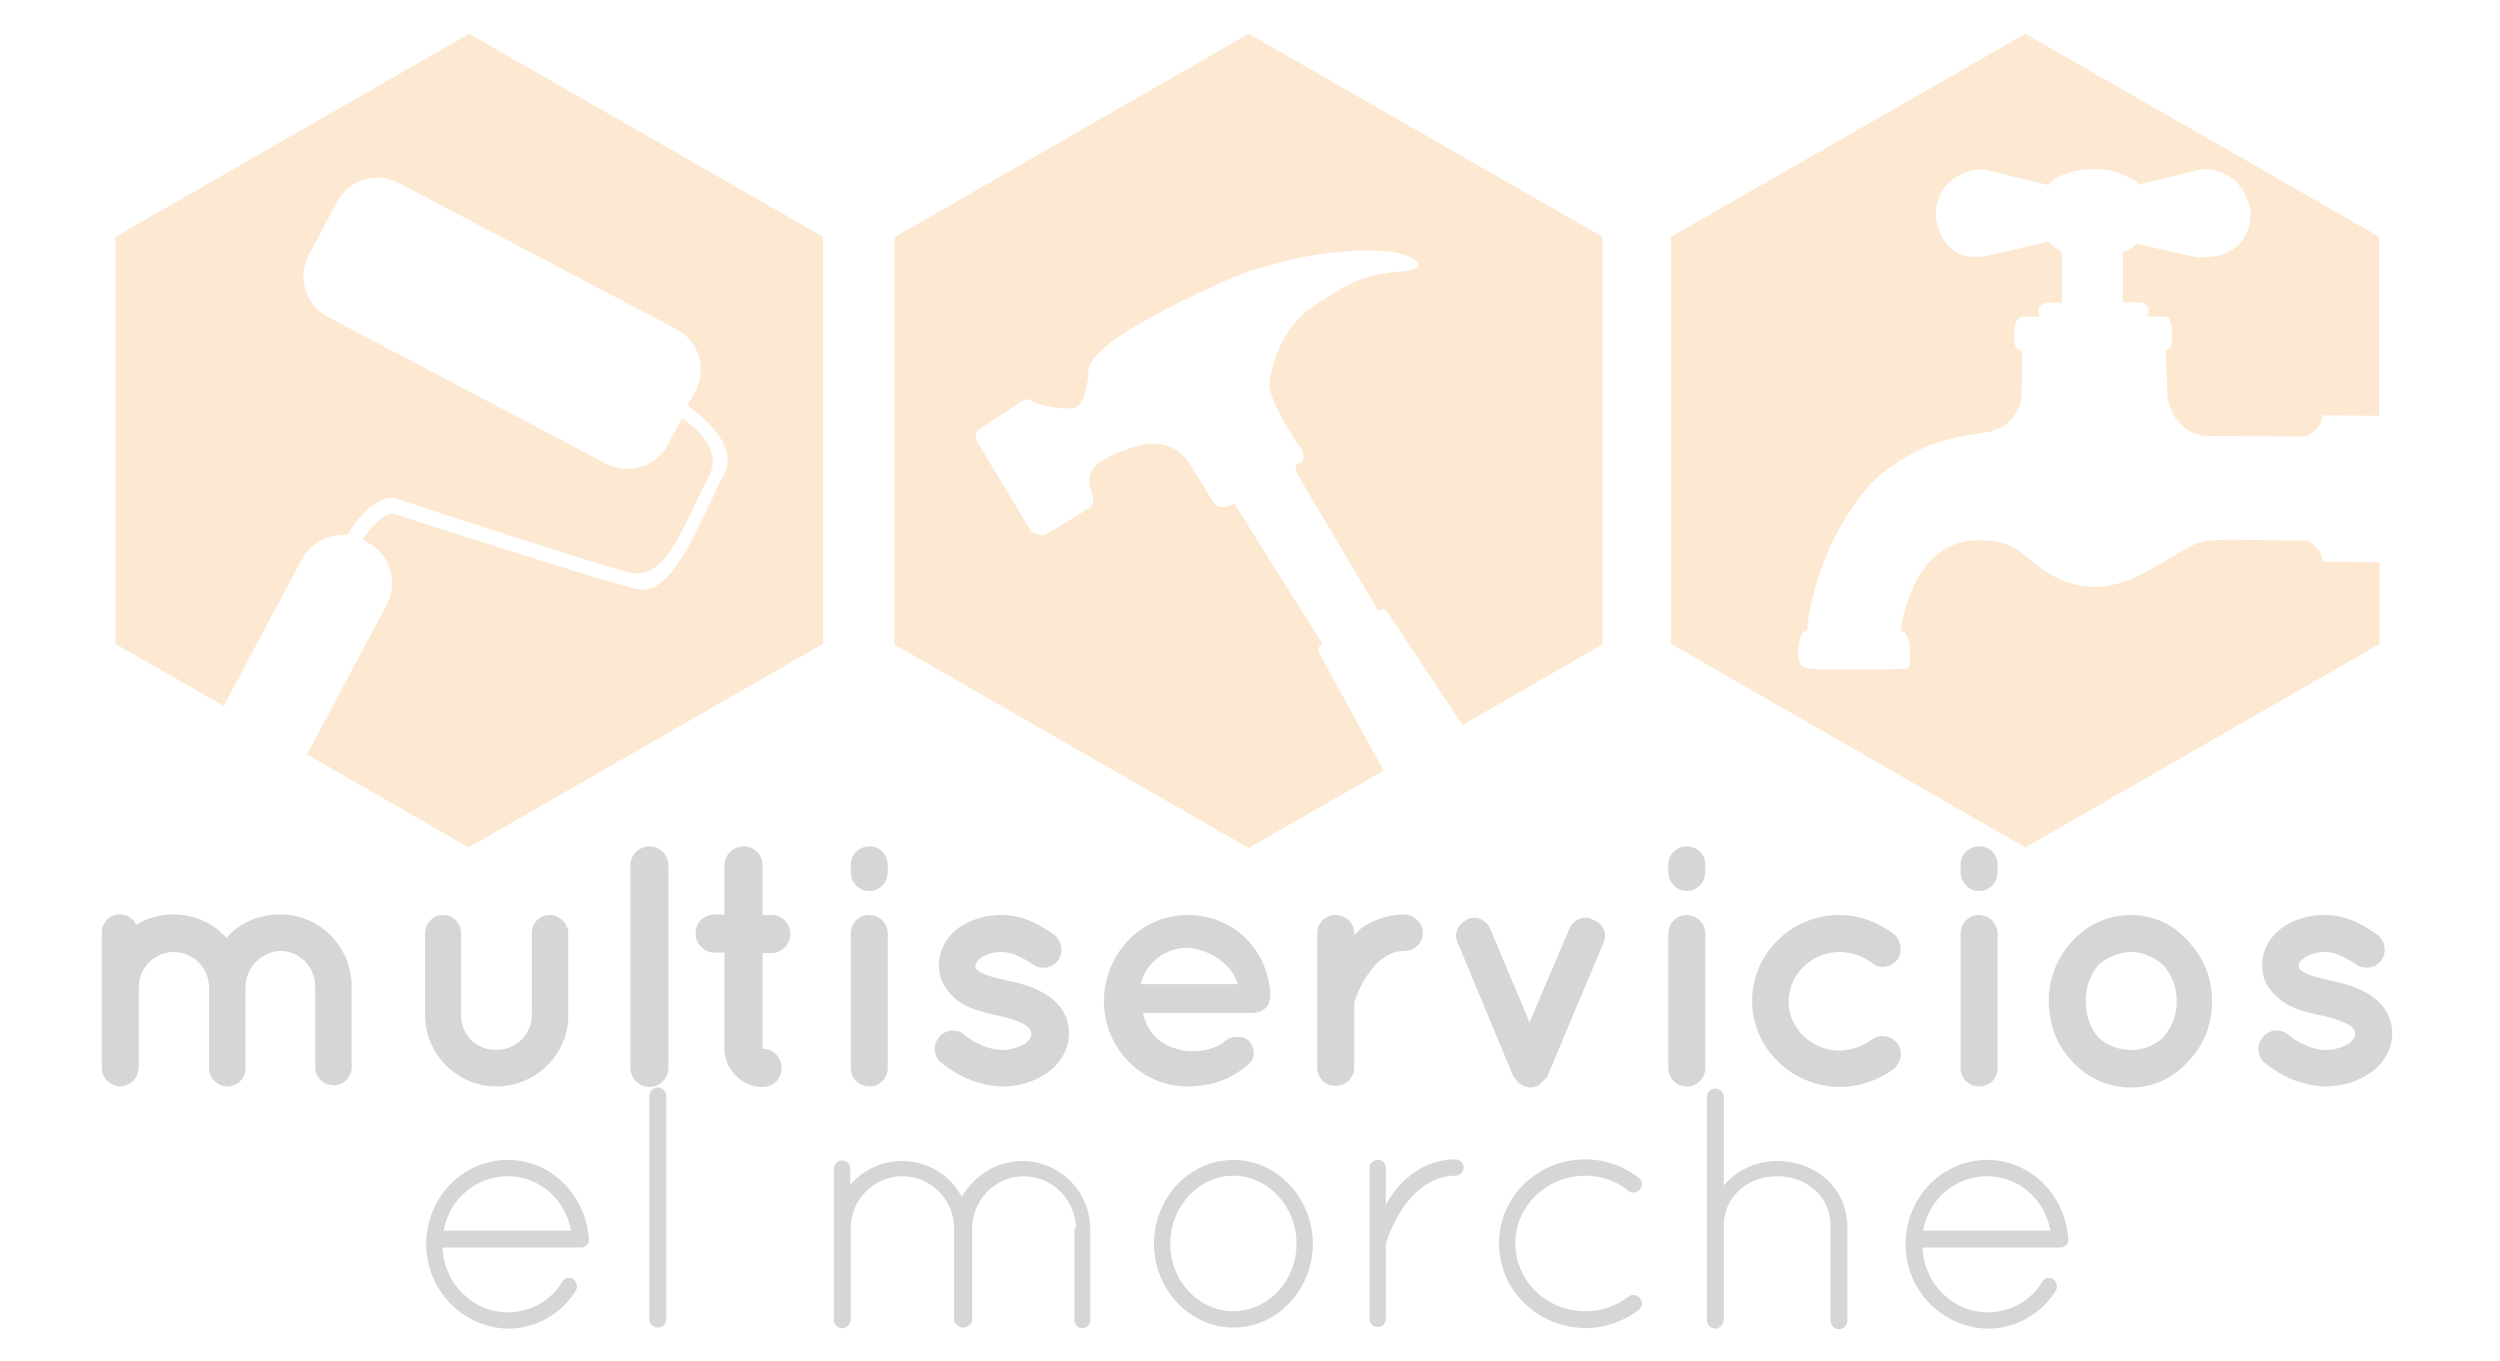 <?xml version="1.0" encoding="utf-8"?>
<!-- Generator: Adobe Illustrator 19.0.0, SVG Export Plug-In . SVG Version: 6.00 Build 0)  -->
<svg version="1.1" id="Capa_1" xmlns="http://www.w3.org/2000/svg" xmlns:xlink="http://www.w3.org/1999/xlink" x="0px" y="0px"
	 viewBox="0 0 459.3 250.1" style="enable-background:new 0 0 459.3 250.1;" xml:space="preserve">
<style type="text/css">
	.st0{opacity:0.2;}
	.st1{fill:#F7931E;}
	.st2{fill:#333333;}
</style>
<g id="Logo_HORIZONTAL_2_" class="st0">
	<g id="XMLID_399_">
		<path id="XMLID_402_" class="st1" d="M426.8,103.2c-0.4-2.8-2.9-3.9-2.9-3.9l-11.2-0.1c-11-0.2-7.8,0.2-19.1,6.2
			c-11.4,6-18.4-0.7-21.7-3.5c-3.4-2.8-7.1-2.6-7.1-2.6c-13.8-1.2-15.6,16.6-15.6,16.6c2,0.2,1.7,5.3,1.7,5.3
			c0.2,1.7-0.9,1.7-0.9,1.7s-14.5,0.2-17,0c-2.5-0.3-2.2-1.1-2.5-1.5c-0.4-0.4,0-3.4,0.3-4.4c0.3-1,1.2-1.3,1.2-1.3
			c0.9-10.7,7.5-24.5,15.3-29.9c7.8-5.4,12.3-5.4,17.8-6.4c5.5-1,6.3-6.1,6.3-6.1l0.1-8.8c-1.8-0.1-1.4-2.8-1.4-2.8
			c-0.3-3.6,1.6-3.5,1.6-3.5h3.1c-1.2-1.8,0.9-2.6,0.9-2.6h3.1v-9.3c-1.4-0.8-2.5-1.9-2.5-1.9l-10.3,2.4c-9.8,2.5-10.4-7.3-10.4-7.3
			c0.5-8.6,8.8-8.4,8.8-8.4l11.9,2.9c0,0,1.5-2.5,7.5-2.9c6-0.4,9.2,2.8,9.2,2.8l11.6-2.8c7.9-0.2,8.9,7.8,8.9,7.8
			c-0.2,9.8-10.1,8.3-10.1,8.3l-10.9-2.4c-0.6,0.8-2.5,1.6-2.5,1.6v9.1l3.6,0.1c2.1,1.2,0.7,2.5,0.7,2.5s1.8,0.1,3.5,0.1
			s1.2,4.7,1.2,4.7c-0.1,1.3-1.1,1.5-1.1,1.5l0.3,8.4c1.1,6.9,6.8,7.3,6.8,7.3l18.8,0.1c3.2-1.8,2.8-3.9,2.8-3.9l10.5,0.1V43.5
			L372.1,6.2L307,43.5l0,74.8l65.1,37.4l65.1-37.4v-15L426.8,103.2z"/>
		<path id="XMLID_401_" class="st1" d="M86.2,6.2L21.2,43.5v74.8l19.9,11.4l14.4-27c1.7-3.1,5-4.7,8.3-4.4c5.2-8.4,9-6.7,9-6.7
			s36.1,11.9,42.9,13.6c6.8,1.6,10-9.1,14.6-17.8c2.1-4-1-7.7-5-10.6l-2.6,4.9c-2.2,4.1-7.2,5.6-11.3,3.5L60.2,58.2
			c-4.1-2.2-5.6-7.2-3.5-11.3l5.2-9.8c2.2-4.1,7.2-5.6,11.3-3.5l51.1,26.9c4.1,2.2,5.6,7.2,3.5,11.3l-1.5,2.7
			c4.7,3.5,9.1,8.1,6.7,12.7c-4.6,8.7-9.3,22.7-16.1,21c-6.8-1.6-44.2-13.7-44.2-13.7s-2.1-1.2-6.1,4.6c0,0,0.1,0,0.1,0.1l0.9,0.5
			c4.1,2.2,5.6,7.2,3.5,11.3l-14.7,27.6l29.7,17.1l65.1-37.4l0-74.8L86.2,6.2z"/>
		<path id="XMLID_400_" class="st1" d="M242.2,119.7c-0.4-0.8,0.8-1.4,0.8-1.4s-15.6-24.7-16-25.4c-0.3-0.7-1.2,0.1-1.6,0.2
			c-0.5,0.2-1.8,0-2.2-0.4c-0.4-0.5-0.6-1-4.5-7.3c-3.9-6.3-10.8-3.5-15.1-1.4c-4.4,2.1-3.7,5-3,6.5c0.7,1.5-0.3,2.7-0.3,2.7
			s-7.8,4.9-8.5,5.1c-0.7,0.2-2.3-0.6-2.3-0.6s-9-14.9-9.9-16.4c-0.9-1.5,0.2-2.4,0.2-2.4l8-5.2c0.6-0.4,1.3-0.3,1.3-0.3
			c1.8,1.4,6.9,1.9,8.5,1.5c1.7-0.4,2.4-5.9,2.4-5.9c-1.3-4.3,11.2-11.2,25.1-17.4c14-6.1,30.1-6.6,34.1-4.3c4,2.2-1.9,2.6-1.9,2.6
			c-6.7,0.4-10.1,2.4-16.2,6.5c-6,4.1-7.6,11.5-7.9,13.9c-0.4,2.4,4.3,10.2,5.5,11.6c1.1,1.4,1,3,0,3.2c-1,0.2-0.6,1.6-0.6,1.6
			l15.1,25.5c1-0.7,1.7,0.2,1.7,0.2s6,9.1,13.8,20.8l25.7-14.8V43.5L229.4,6.2l-65.1,37.4v74.8l65.1,37.4l24.8-14.2
			C247.5,129.3,242.3,119.9,242.2,119.7z"/>
	</g>
	<g id="XMLID_344_">
		<g id="XMLID_365_">
			<path id="XMLID_397_" class="st2" d="M45.1,181.2c0,0.1,0,0.1,0,0.2v14.9c0,1.8-1.5,3.3-3.3,3.3c-1.8,0-3.4-1.5-3.4-3.3v-14.9
				c0-0.1,0-0.1,0-0.2c-0.1-3.5-3-6.3-6.5-6.3c-3.5,0-6.4,2.9-6.4,6.5v14.9c0,0.1-0.1,0.3-0.1,0.4c0,0.1,0,0.2,0,0.2
				c-0.1,0.1-0.1,0.3-0.2,0.4c0,0.1,0,0.2,0,0.3c-0.6,1.1-1.8,2-3.2,2c-0.3,0-0.4-0.1-0.6-0.1c-1.5-0.4-2.7-1.6-2.7-3.3v-14.9
				c0-0.1,0-0.1,0-0.1v-9.8c0-2,1.5-3.4,3.3-3.4c1.3,0,2.5,0.7,3,1.9c2-1.2,4.3-1.9,6.7-1.9c4,0,7.5,1.6,9.9,4.3
				c2.3-2.7,5.9-4.3,9.9-4.3c7.2,0,13.1,5.9,13.1,13.2v14.9c0,1.8-1.5,3.3-3.3,3.3c-1.8,0-3.4-1.5-3.4-3.3v-14.9
				c0-3.6-2.9-6.5-6.4-6.5C48,174.9,45.2,177.7,45.1,181.2z"/>
			<path id="XMLID_395_" class="st2" d="M91.2,199.6c-7.2,0-13.1-5.9-13.1-13.1v-15.1c0-1.8,1.5-3.3,3.3-3.3c1.9,0,3.3,1.6,3.3,3.3
				v15.1c0,3.6,2.8,6.4,6.4,6.4c3.7,0,6.6-2.8,6.6-6.4v-15.1c0-1.8,1.4-3.3,3.3-3.3c1.8,0,3.4,1.6,3.4,3.3v15.1
				C104.5,193.7,98.4,199.6,91.2,199.6z"/>
			<path id="XMLID_393_" class="st2" d="M119.3,155.5c2,0,3.5,1.6,3.5,3.5v37.2c0,1.9-1.6,3.5-3.5,3.5c-1.9,0-3.5-1.6-3.5-3.5V159
				C115.8,157.1,117.4,155.5,119.3,155.5z"/>
			<path id="XMLID_391_" class="st2" d="M145.2,171.6c0,1.9-1.6,3.5-3.5,3.5h-1.6v17.6c2,0,3.5,1.6,3.5,3.5c0,2-1.5,3.5-3.5,3.5
				c-3.8,0-7-3.2-7-7V175h-1.8c-2,0-3.5-1.6-3.5-3.5c0-2,1.5-3.5,3.5-3.5h1.8V159c0-2,1.6-3.5,3.5-3.5c2,0,3.5,1.5,3.5,3.5v9.1h1.6
				C143.6,168.1,145.2,169.6,145.2,171.6z"/>
			<path id="XMLID_388_" class="st2" d="M163.1,160.2c0,1.9-1.5,3.5-3.4,3.5c-1.9,0-3.4-1.6-3.4-3.5v-1.3c0-1.9,1.5-3.4,3.4-3.4
				c2,0,3.4,1.5,3.4,3.4V160.2z M163.1,171.6v24.6c0,1.9-1.5,3.4-3.4,3.4c-1.9,0-3.4-1.5-3.4-3.4v-24.6c0-2,1.5-3.5,3.4-3.5
				C161.7,168.2,163.1,169.6,163.1,171.6z"/>
			<path id="XMLID_386_" class="st2" d="M172.5,190.6c1.1-1.5,3.3-1.7,4.7-0.5c1.6,1.4,4.5,2.8,6.9,2.8c1.7,0,3.3-0.6,4.3-1.2
				c0.9-0.8,1.1-1.4,1.1-1.9c0-0.3-0.1-0.4-0.2-0.6c-0.1-0.2-0.3-0.4-0.8-0.8c-0.9-0.6-2.8-1.3-5-1.8h-0.1c-2-0.4-3.8-0.9-5.5-1.6
				c-1.7-0.8-3.2-2-4.3-3.7c-0.7-1.1-1.1-2.5-1.1-4c0-2.9,1.6-5.4,3.7-6.9c2.2-1.5,4.9-2.3,7.8-2.3c4.3,0,7.4,2.1,9.5,3.5
				c1.5,1,2,3.1,1,4.7c-1,1.5-3.1,2-4.7,0.9c-2-1.3-3.8-2.3-5.8-2.3c-1.6,0-3,0.5-3.8,1.1c-0.8,0.6-1,1.1-1,1.4c0,0.3,0,0.3,0.1,0.5
				c0.1,0.1,0.3,0.4,0.7,0.6c0.8,0.6,2.5,1.1,4.6,1.5l0.1,0.1h0.1c2.1,0.4,4,0.9,5.9,1.8c1.7,0.8,3.4,2,4.5,3.7
				c0.8,1.3,1.2,2.7,1.2,4.2c0,3.1-1.7,5.7-4,7.3c-2.3,1.6-5.1,2.5-8.2,2.5c-4.9-0.1-8.7-2.3-11.2-4.3
				C171.5,194.1,171.3,192,172.5,190.6z"/>
			<path id="XMLID_383_" class="st2" d="M202.8,183.9c0.1-8.6,6.7-15.8,15.4-15.8c8.2,0,14.7,6.1,15.2,14.6c0,0.1,0,0.2,0,0.3
				c0,0.1,0,0.4-0.1,0.6c-0.2,1.5-1.5,2.5-3.3,2.5h-20c0.3,1.5,1,3.1,2.1,4.2c1.3,1.5,3.8,2.6,6.1,2.8c2.3,0.2,5-0.4,6.6-1.6
				c1.3-1.4,3.9-1.2,4.7-0.2c0.8,0.9,1.4,2.8,0,4.1c-3.1,2.8-6.8,4.2-11.3,4.2C209.5,199.6,202.8,192.4,202.8,183.9z M209.6,180.8
				h17.8c-0.6-2.5-3.8-6.2-9.3-6.7C212.8,174.3,210.1,178.2,209.6,180.8z"/>
			<path id="XMLID_381_" class="st2" d="M261.4,171.4c0,1.8-1.5,3.3-3.3,3.3c-1.4,0-2.7,0.4-3.8,1.2c-1.2,0.8-2.1,1.8-2.9,3
				c-1.5,2-2.3,4.4-2.6,5.3v12c0,1.8-1.6,3.3-3.5,3.3c-1.8,0-3.3-1.5-3.3-3.3v-24.8c0-1.8,1.5-3.3,3.3-3.3c1.9,0,3.5,1.4,3.5,3.3
				v0.4c0.4-0.4,0.9-0.9,1.3-1.3c2.1-1.4,4.8-2.5,7.9-2.5C260,168.2,261.4,169.6,261.4,171.4z"/>
			<path id="XMLID_379_" class="st2" d="M294.6,173.2l-10.3,24.5c-0.1,0.2-0.2,0.4-0.3,0.4c0,0.1-0.1,0.1-0.1,0.1
				c-0.1,0.1-0.3,0.3-0.4,0.4c0,0.1-0.1,0.1-0.1,0.1c-0.1,0.2-0.3,0.3-0.4,0.4c0,0-0.1,0-0.1,0.1c-0.1,0.1-0.3,0.3-0.4,0.3
				c0,0,0,0-0.1,0c0,0,0,0,0,0.1c-0.2,0-0.4,0.1-0.5,0.1c-0.1,0-0.1,0-0.1,0c-0.3,0.1-0.4,0.1-0.6,0.1c-0.1,0-0.3,0-0.6-0.1
				c-0.1,0-0.1,0-0.1,0c-0.2-0.1-0.3-0.1-0.5-0.1c0-0.1,0-0.1,0-0.1c-0.1,0-0.1,0-0.1,0c-0.2-0.1-0.3-0.2-0.6-0.3
				c0-0.1-0.1-0.1-0.1-0.1c-0.1-0.1-0.3-0.2-0.4-0.4c-0.1,0-0.1,0-0.1-0.1c-0.1-0.1-0.2-0.3-0.3-0.4c-0.1,0-0.1,0-0.1-0.1
				c-0.1-0.1-0.2-0.3-0.3-0.4l-10.2-24.5c-0.8-1.7,0.1-3.5,1.8-4.3c1.5-0.8,3.5,0.1,4.2,1.8l7.2,17.1l7.3-17.1
				c0.7-1.7,2.6-2.6,4.2-1.8C294.5,169.6,295.4,171.4,294.6,173.2z"/>
			<path id="XMLID_376_" class="st2" d="M313.3,160.2c0,1.9-1.5,3.5-3.4,3.5c-1.9,0-3.4-1.6-3.4-3.5v-1.3c0-1.9,1.5-3.4,3.4-3.4
				c2,0,3.4,1.5,3.4,3.4V160.2z M313.3,171.6v24.6c0,1.9-1.5,3.4-3.4,3.4c-1.9,0-3.4-1.5-3.4-3.4v-24.6c0-2,1.5-3.5,3.4-3.5
				C311.8,168.2,313.3,169.6,313.3,171.6z"/>
			<path id="XMLID_374_" class="st2" d="M321.9,183.9c0-8.8,7.3-15.8,16-15.8c3.8,0,7.3,1.4,10,3.5c1.4,1.1,1.7,3.3,0.7,4.7
				c-1.3,1.5-3.3,1.8-4.7,0.6c-1.6-1.2-3.7-2-6-2c-5.1,0-9.3,4.2-9.3,9.1c0,4.9,4.2,9,9.3,9c2.3,0,4.3-0.8,6-2
				c1.4-1.1,3.5-0.8,4.7,0.7c1,1.4,0.8,3.4-0.7,4.7c-2.7,2-6.2,3.3-10,3.3C329.2,199.6,321.9,192.6,321.9,183.9z"/>
			<path id="XMLID_371_" class="st2" d="M367,160.2c0,1.9-1.4,3.5-3.4,3.5c-1.9,0-3.4-1.6-3.4-3.5v-1.3c0-1.9,1.5-3.4,3.4-3.4
				c2,0,3.4,1.5,3.4,3.4V160.2z M367,171.6v24.6c0,1.9-1.4,3.4-3.4,3.4c-1.9,0-3.4-1.5-3.4-3.4v-24.6c0-2,1.5-3.5,3.4-3.5
				C365.5,168.2,367,169.6,367,171.6z"/>
			<path id="XMLID_368_" class="st2" d="M380.7,195c-2.7-2.8-4.3-6.7-4.3-11.1c0-4.3,1.6-8,4.3-11c2.8-3,6.5-4.8,10.8-4.8
				c4.2,0,7.9,1.8,10.5,4.8c2.8,3,4.4,6.7,4.4,11c0,4.4-1.6,8.3-4.4,11.1c-2.6,3-6.4,4.8-10.5,4.8C387.2,199.8,383.5,198,380.7,195z
				 M383.2,183.9c0,2.7,0.8,4.9,2.3,6.7c1.6,1.5,3.7,2.3,6.1,2.3c2.2,0,4.2-0.8,5.8-2.3c1.6-1.8,2.5-4,2.5-6.7
				c0-2.6-0.9-4.9-2.5-6.6c-1.6-1.4-3.6-2.4-5.8-2.4c-2.4,0-4.5,1-6.1,2.4C384,179.1,383.2,181.3,383.2,183.9z"/>
			<path id="XMLID_366_" class="st2" d="M415.7,190.6c1.1-1.5,3.3-1.7,4.7-0.5c1.6,1.4,4.5,2.8,6.9,2.8c1.7,0,3.3-0.6,4.3-1.2
				c0.9-0.8,1.1-1.4,1.1-1.9c0-0.3-0.1-0.4-0.2-0.6c-0.1-0.2-0.3-0.4-0.8-0.8c-0.9-0.6-2.8-1.3-5-1.8h-0.1c-2-0.4-3.8-0.9-5.5-1.6
				c-1.7-0.8-3.2-2-4.4-3.7c-0.7-1.1-1.1-2.5-1.1-4c0-2.9,1.6-5.4,3.7-6.9c2.2-1.5,4.9-2.3,7.8-2.3c4.3,0,7.4,2.1,9.5,3.5
				c1.5,1,2,3.1,1,4.7c-1,1.5-3.1,2-4.7,0.9c-2-1.3-3.8-2.3-5.8-2.3c-1.6,0-3,0.5-3.8,1.1c-0.8,0.6-1,1.1-1,1.4c0,0.3,0,0.3,0.1,0.5
				c0.1,0.1,0.3,0.4,0.7,0.6c0.8,0.6,2.5,1.1,4.6,1.5l0.1,0.1h0.1c2.1,0.4,4,0.9,5.9,1.8c1.7,0.8,3.4,2,4.5,3.7
				c0.8,1.3,1.2,2.7,1.2,4.2c0,3.1-1.7,5.7-4,7.3c-2.3,1.6-5.1,2.5-8.2,2.5c-4.9-0.1-8.7-2.3-11.2-4.3
				C414.7,194.1,414.5,192,415.7,190.6z"/>
		</g>
		<g id="XMLID_345_">
			<path id="XMLID_362_" class="st2" d="M78.3,228.6c0-8.6,6.7-15.5,15-15.5c7.9,0,14.2,6.3,14.9,14.4v0.1v0.2
				c0,0.8-0.7,1.4-1.5,1.4H81.3c0.3,6.7,5.6,11.9,12,11.9c4.1,0,7.9-2.1,10-5.6c0.4-0.8,1.4-0.9,2-0.5c0.7,0.5,0.9,1.4,0.5,2.1
				c-2.6,4.2-7.2,7-12.5,7C85,243.9,78.3,237,78.3,228.6z M81.5,226.1h23.4c-1-5.8-5.9-10-11.6-10C87.5,216.1,82.6,220.2,81.5,226.1
				z"/>
			<path id="XMLID_360_" class="st2" d="M119.3,201.3c0-0.8,0.7-1.5,1.5-1.5c0.9,0,1.6,0.7,1.6,1.5v41.1c0,0.8-0.7,1.5-1.6,1.5
				c-0.8,0-1.5-0.7-1.5-1.5V201.3z"/>
			<path id="XMLID_358_" class="st2" d="M197.7,225.7c-0.1-5.2-4.3-9.6-9.6-9.6c-5.2,0-9.5,4.3-9.5,9.6v16.8v0.2
				c0,0.1-0.1,0.1-0.1,0.1v0.1c-0.1,0.4-0.4,0.6-0.8,0.8c-0.3,0.1-0.5,0.2-0.8,0.2h-0.2h-0.1c-0.1,0-0.1-0.1-0.1-0.1
				c-0.1,0-0.3-0.1-0.4-0.2c-0.1,0-0.1-0.1-0.2-0.1l-0.2-0.2c-0.1-0.1-0.1-0.1-0.1-0.1c0-0.1,0-0.1-0.1-0.1c0,0,0-0.1-0.1-0.1
				c0-0.1,0-0.1-0.1-0.2v-0.2v-0.1v-16.8c0-5.2-4.2-9.6-9.5-9.6c-5.3,0-9.5,4.3-9.5,9.6v16.8c0,0.5-0.3,0.9-0.7,1.2
				c-0.1,0.1-0.3,0.2-0.4,0.2c-0.1,0.1-0.1,0.1-0.3,0.1h-0.2h-0.2c-0.6-0.1-1.1-0.6-1.3-1.1v-0.3v-16.8v-0.5v-10.6
				c0-0.8,0.7-1.5,1.5-1.5c0.9,0,1.5,0.6,1.5,1.5v3c2.3-2.7,5.7-4.4,9.5-4.4c4.8,0,8.9,2.6,11,6.6c2.2-3.9,6.4-6.6,11.1-6.6
				c6.9,0,12.5,5.6,12.5,12.5v16.8c0,0.8-0.6,1.4-1.5,1.4c-0.8,0-1.4-0.7-1.4-1.4V225.7z"/>
			<path id="XMLID_355_" class="st2" d="M226.6,213.1c8.1,0,14.6,7.1,14.6,15.4c0,8.4-6.5,15.4-14.6,15.4c-8.1,0-14.6-7.1-14.6-15.4
				C212,220.1,218.5,213.1,226.6,213.1z M226.6,240.9c6.3,0,11.6-5.5,11.6-12.4c0-6.9-5.3-12.5-11.6-12.5c-6.3,0-11.6,5.6-11.6,12.5
				C215,235.4,220.3,240.9,226.6,240.9z"/>
			<path id="XMLID_353_" class="st2" d="M251.6,214.6c0-0.9,0.7-1.5,1.6-1.5c0.8,0,1.4,0.6,1.4,1.5v6.8c0.1-0.3,0.3-0.5,0.4-0.8
				c2.3-3.7,6.4-7.6,12.4-7.6c0.8,0,1.5,0.6,1.5,1.5c0,0.8-0.7,1.5-1.5,1.5c-4,0-6.8,2.3-9,5c-2.1,2.8-3.3,5.9-3.7,7.2
				c-0.1,0.3-0.1,0.4-0.1,0.5v13.6c0,0.9-0.7,1.5-1.4,1.5c-0.9,0-1.6-0.6-1.6-1.5V214.6z"/>
			<path id="XMLID_351_" class="st2" d="M275.4,228.4c0-8.6,7.1-15.4,15.9-15.4c3.7,0,7.1,1.3,9.8,3.4c0.6,0.4,0.8,1.4,0.2,2.1
				c-0.5,0.6-1.4,0.8-2.1,0.3c-2.2-1.8-5-2.8-7.9-2.8c-7.2,0-12.9,5.6-12.9,12.4c0,6.9,5.7,12.5,12.9,12.5c3,0,5.7-1,7.9-2.7
				c0.7-0.5,1.6-0.3,2.1,0.3c0.6,0.7,0.4,1.6-0.3,2.2c-2.6,2-6.1,3.3-9.7,3.3C282.5,243.9,275.4,237.1,275.4,228.4z"/>
			<path id="XMLID_349_" class="st2" d="M336.3,225.2c0-5.4-4.4-9.1-9.8-9.1c-5.4,0-9.8,3.7-9.8,9.1v17.2v0.2c0,0.1-0.1,0.2-0.1,0.3
				c-0.1,0.1-0.1,0.2-0.1,0.3c-0.2,0.4-0.5,0.6-0.9,0.8c0,0-0.1,0.1-0.1,0.1h-0.1h-0.2c-0.4,0-0.9-0.2-1.2-0.5
				c-0.1-0.2-0.2-0.3-0.3-0.5c-0.1-0.2-0.1-0.3-0.1-0.5v-17.2v-0.5v-23.4c0-0.8,0.7-1.5,1.5-1.5c0.9,0,1.6,0.7,1.6,1.5v16.3
				c2.3-2.8,5.9-4.5,9.8-4.5c7.1,0,12.9,5,12.9,12.2v17.2c0,0.8-0.7,1.5-1.6,1.5c-0.8,0-1.5-0.7-1.5-1.5V225.2z"/>
			<path id="XMLID_346_" class="st2" d="M350.1,228.6c0-8.6,6.7-15.5,15-15.5c7.9,0,14.2,6.3,14.9,14.4v0.1v0.2
				c0,0.8-0.7,1.4-1.5,1.4h-25.3c0.3,6.7,5.6,11.9,12,11.9c4.1,0,7.9-2.1,10-5.6c0.4-0.8,1.4-0.9,2-0.5c0.7,0.5,0.9,1.4,0.5,2.1
				c-2.6,4.2-7.2,7-12.5,7C356.7,243.9,350.1,237,350.1,228.6z M353.3,226.1h23.4c-1-5.8-5.9-10-11.6-10
				C359.3,216.1,354.4,220.2,353.3,226.1z"/>
		</g>
	</g>
</g>
</svg>
